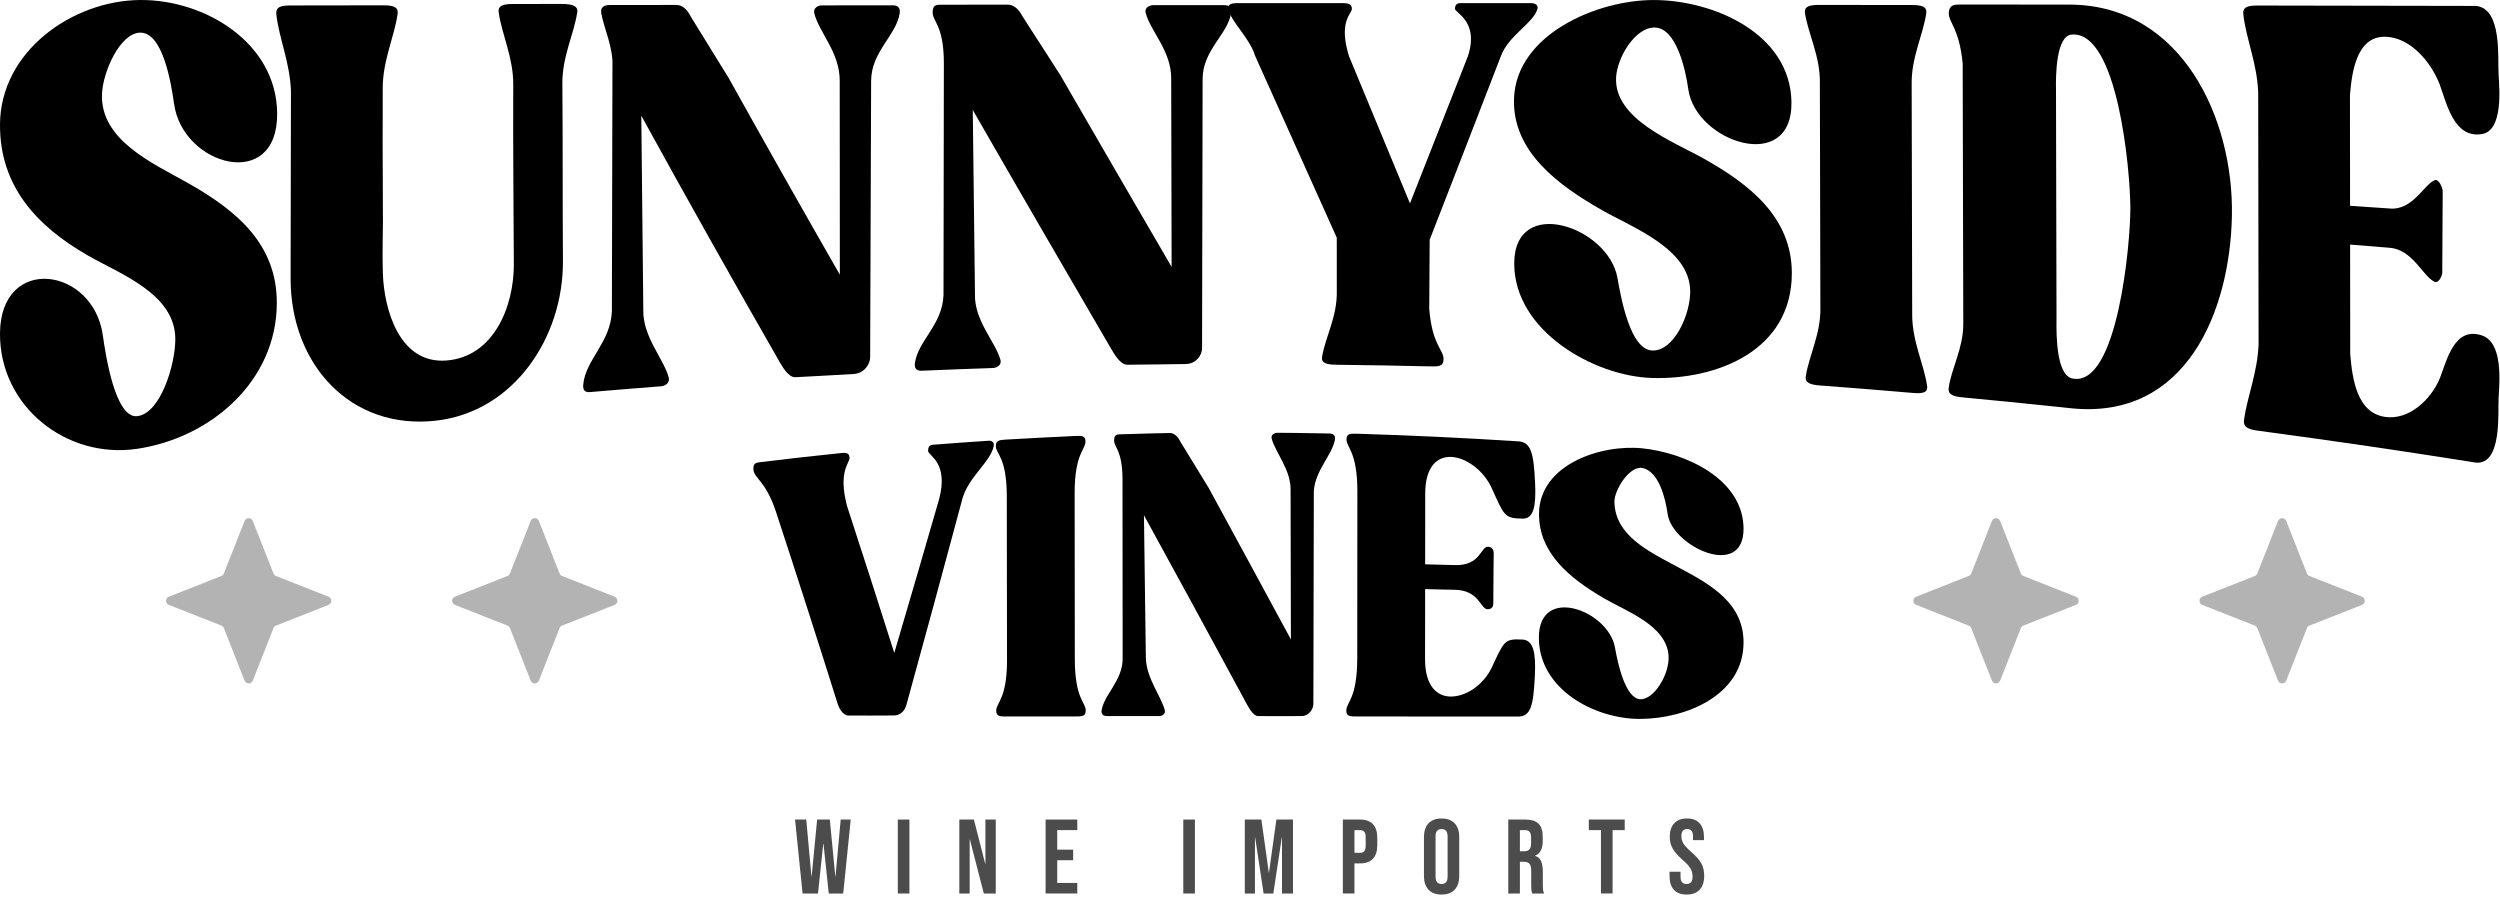 <svg fill="none" height="204" viewBox="0 0 568 204" width="568" xmlns="http://www.w3.org/2000/svg"><g fill="#000"><path d="m383.208 203.241c-1.28 0-2.248-.36-2.904-1.08-.656-.736-.984-1.784-.984-3.144v-.96h2.496v1.152c0 1.088.456 1.632 1.368 1.632.448 0 .784-.128 1.008-.384.24-.272.36-.704.36-1.296 0-.704-.16-1.32-.48-1.848-.32-.544-.912-1.192-1.776-1.944-1.088-.96-1.848-1.824-2.28-2.592-.432-.784-.648-1.664-.648-2.64 0-1.328.336-2.352 1.008-3.072.672-.736 1.648-1.104 2.928-1.104 1.264 0 2.216.368 2.856 1.104.656.72.985 1.76.985 3.12v.696h-2.497v-.864c0-.576-.111-.992-.336-1.248-.223-.272-.552-.408-.984-.408-.88 0-1.32.536-1.32 1.608 0 .608.16 1.176.48 1.704.336.528.936 1.168 1.8 1.92 1.104.96 1.864 1.832 2.28 2.616s.624 1.704.624 2.76c0 1.376-.344 2.432-1.032 3.168-.672.736-1.656 1.104-2.952 1.104z" opacity=".7"/><path d="m363.738 188.603h-2.76v-2.4h8.16v2.4h-2.76v14.4h-2.64z" opacity=".7"/><path d="m342.682 186.203h3.912c1.36 0 2.352.32 2.976.96.624.624.936 1.592.936 2.904v1.032c0 1.744-.576 2.848-1.728 3.312v.048c.64.192 1.088.584 1.344 1.176.272.592.408 1.384.408 2.376v2.952c0 .48.016.872.048 1.176.032.288.112.576.24.864h-2.688c-.096-.272-.16-.528-.192-.768s-.048-.672-.048-1.296v-3.072c0-.768-.128-1.304-.384-1.608-.24-.304-.664-.456-1.272-.456h-.912v7.2h-2.64zm3.6 7.2c.528 0 .92-.136 1.176-.408.272-.272.408-.728.408-1.368v-1.296c0-.608-.112-1.048-.336-1.32-.208-.272-.544-.408-1.008-.408h-1.2v4.8z" opacity=".7"/><path d="m327.528 203.241c-1.296 0-2.288-.368-2.976-1.104s-1.032-1.776-1.032-3.12v-8.832c0-1.344.344-2.384 1.032-3.12s1.68-1.104 2.976-1.104 2.288.368 2.976 1.104 1.032 1.776 1.032 3.12v8.832c0 1.344-.344 2.384-1.032 3.12s-1.68 1.104-2.976 1.104zm0-2.4c.912 0 1.368-.552 1.368-1.656v-9.168c0-1.104-.456-1.656-1.368-1.656s-1.368.552-1.368 1.656v9.168c0 1.104.456 1.656 1.368 1.656z" opacity=".7"/><path d="m305.094 186.203h3.888c1.312 0 2.296.352 2.952 1.056s.984 1.736.984 3.096v1.656c0 1.36-.328 2.392-.984 3.096s-1.64 1.056-2.952 1.056h-1.248v6.84h-2.64zm3.888 7.56c.432 0 .752-.12.96-.36.224-.24.336-.648.336-1.224v-1.992c0-.576-.112-.984-.336-1.224-.208-.24-.528-.36-.96-.36h-1.248v5.16z" opacity=".7"/><path d="m282.82 186.203h3.768l1.68 12.024h.048l1.68-12.024h3.768v16.8h-2.496v-12.72h-.048l-1.92 12.72h-2.208l-1.92-12.72h-.048v12.72h-2.304z" opacity=".7"/><path d="m268.843 186.203h2.64v16.8h-2.64z" opacity=".7"/><path d="m237.561 186.203h7.2v2.4h-4.56v4.44h3.624v2.4h-3.624v5.16h4.56v2.4h-7.2z" opacity=".7"/><path d="m217.958 186.203h3.312l2.568 10.056h.048v-10.056h2.352v16.8h-2.712l-3.168-12.264h-.048v12.264h-2.352z" opacity=".7"/><path d="m203.981 186.203h2.64v16.8h-2.64z" opacity=".7"/><path d="m180.638 186.203h2.544l1.176 12.912h.048l1.248-12.912h2.88l1.248 12.912h.048l1.176-12.912h2.28l-1.704 16.8h-3.288l-1.2-11.328h-.048l-1.2 11.328h-3.504z" opacity=".7"/><path d="m39.562 23.686c-.678-4.849-2.583-16.471-7.785-16.266-4.546.178-8.351 8.847-8.597 13.798-.535 10.743 11.845 15.989 19.87 20.566 10.743 6.134 19.91 13.691 19.843 27.16-.089 17.742-15.088 30.577-31.768 33.031-16.069 2.364-31.224-9.677-31.126-26.219.107-18.028 21.173-15.132 23.363.406.629 4.457 2.797 18.866 7.771 18.394 5.287-.504 8.699-11.63 8.699-17.501 0-10.319-12.505-14.767-19.906-19.027-11.563-6.656-20.017-15.694-19.924-29.787.107-16.564 16.399-28.092 31.786-28.239 14.717-.138 31.072 9.69 31.184 25.799.125 17.903-21.454 11.858-23.403-2.123z"/><path d="m116.741 59.929c-.049-13.504-.205-27.289-.129-40.709.036-6.134-2.605-11.412-3.306-16.382-.232-1.637 1.12-1.927 3.351-1.932 4.327 0 6.491-.004 10.818-.009 2.231 0 3.912.29 3.676 1.892-.732 4.912-3.435 10.082-3.382 16.217.116 13.37.032 26.95.13 40.245.129 17.399-11.14 34.32-28.846 36.323-19.362 2.191-33.004-12.741-33.026-32.205.027-14.231.049-28.458.076-42.689-.228-6.54-2.708-11.92-3.315-17.39-.201-1.807 1.12-2.052 3.35-2.052 6.951-.009 13.906-.022 20.856-.031 2.231 0 3.582.286 3.341 1.972-.732 5.153-3.413 10.631-3.382 16.966.022 4.604-.018 8.342-.022 11.653.022 6.179.049 12.358.071 18.536-.009 3.31-.161 7.174-.022 11.653.259 8.427 3.814 20.745 14.445 19.919 10.693-.83 15.36-12.139 15.324-21.976z"/><path d="m145.703 26.268c.152 14.673.304 29.35.455 44.023-.191 6.237 4.698 11.274 5.769 15.485.343 1.352-1.008 1.932-1.678 1.985-5.393.415-10.791.857-16.18 1.316-.781.067-1.722-.053-1.557-1.753.548-5.59 6.218-9.56 6.508-16.564.045-18.532.085-37.064.13-55.596.227-4.345-1.936-8.726-2.539-12.139-.267-1.53.786-1.883 2.012-1.887 5.019-.004 10.038-.009 15.057-.013 2.119 0 3.23 2.587 3.23 2.587 2.873 4.693 5.764 9.377 8.668 14.048 8.316 14.941 16.734 29.819 25.237 44.652-.009-14.668-.018-29.332-.031-44.001.067-6.455-4.698-11.041-5.773-15.378-.33-1.329 1.008-1.811 1.677-1.811 5.39 0 10.783-.009 16.172-.013.781 0 1.78.272 1.557 1.789-.736 4.983-6.455 8.717-6.495 15.333-.076 20.954-.147 41.904-.223 62.858 0 1.437-1.267 3.623-3.69 3.779-4.376.277-8.869.482-13.29.736-1.673.094-3.118-2.721-3.564-3.426-10.649-18.572-21.146-37.233-31.456-55.997z"/><path d="m221.013 24.97c.165 13.959.335 27.914.5 41.868-.174 6.045 4.733 10.917 5.79 14.95.335 1.276-1.008 1.802-1.677 1.825-5.398.178-10.801.388-16.199.616-.781.031-1.771-.192-1.561-1.718.714-5.148 6.232-8.655 6.5-15.454.027-17.564.053-35.127.08-52.691.013-8.543-2.552-9.489-2.547-11.51 0-1.784.785-1.784 2.012-1.784 5.019 0 10.037-.004 15.056-.009 2.119 0 3.23 2.471 3.23 2.471 2.891 4.506 5.786 9.003 8.686 13.5 8.405 14.552 16.855 29.087 25.309 43.613-.032-14.254-.063-28.512-.094-42.765.053-6.326-4.72-10.756-5.795-14.954-.326-1.276 1.004-1.753 1.673-1.753h16.172c.78 0 1.78.277 1.561 1.749-.723 4.858-6.438 8.445-6.473 14.949-.04 20.432-.085 40.869-.125 61.306 0 1.401-1.258 3.48-3.69 3.529-4.38.085-8.873.103-13.298.161-1.673.022-3.128-2.757-3.574-3.453-10.564-18.117-21.097-36.252-31.541-54.44z"/><path d="m285.178 12.734c-1.298-4.238-5.411-7.597-6.134-10.738-.223-.968.781-1.285 2.008-1.285h23.867c1.004 0 2.231 0 2.231 1.285 0 1.169-3.123 2.802-.665 10.756 4.631 11.149 9.248 22.302 13.861 33.455 4.39-11.117 8.771-22.239 13.138-33.37 2.668-7.994-2.908-9.891-2.913-10.832 0-1.294.892-1.294 1.45-1.294h15.949c.669 0 1.597.393 1.338 1.303-.919 3.288-6.607 5.987-8.351 10.854-5.354 13.879-10.738 27.749-16.136 41.61-.032 5.242-.067 10.484-.098 15.73.678 8.231 3.247 9.23 3.252 11.345 0 1.762-1.116 1.735-3.351 1.682-6.964-.165-13.928-.281-20.896-.361-2.235-.027-3.587-.33-3.355-1.789.723-4.51 3.471-9.11 3.346-14.927 0-4.863 0-7.294-.004-12.157-6.17-13.763-12.353-27.521-18.537-41.275z"/><path d="m383.584 20.293c-.616-4.43-2.731-14.204-7.834-14.039-4.359.143-8.325 6.839-8.57 11.322-.518 9.467 12.928 14.539 19.95 18.483 10.19 5.724 19.964 13.174 19.973 25.995.009 17.689-17.113 24.26-31.764 23.823-13.16-.388-31.273-10.662-31.308-25.951-.036-15.752 21.404-8.436 23.452 3.203.803 4.573 2.869 16.23 7.847 16.506 4.957.272 8.771-8.195 8.682-13.562-.156-9.605-13.143-14.392-20.013-18.309-9.859-5.617-20.468-13.286-20.013-25.42.544-14.499 18.768-22.342 31.755-22.337 13.424.004 31.063 7.535 31.277 23.225.228 16.431-21.77 9.043-23.434-2.935z"/><path d="m413.59 69.922c-.04-17.046-.076-34.093-.116-51.143.076-6.032-2.655-11.037-3.382-15.819-.236-1.557 1.111-1.847 3.342-1.842 6.95.009 13.905.013 20.856.022 2.23 0 3.582.294 3.35 1.9-.7 4.881-3.413 9.989-3.31 16.105.04 17.372.08 34.748.12 52.12-.071 6.183 2.664 11.425 3.386 16.399.232 1.611-1.11 1.793-3.341 1.602-6.951-.602-13.91-1.16-20.865-1.677-2.231-.165-3.587-.544-3.351-2.092.71-4.707 3.418-9.592 3.315-15.57z"/><path d="m467.954 92.483c-.335-.036-.669-.071-1.004-.107-6.946-.732-13.896-1.419-20.851-2.07-2.231-.21-3.574-.589-3.351-2.213.607-4.408 3.266-8.824 3.31-14.347-.044-19.785-.093-39.571-.138-59.352-.798-8.035-3.145-9.186-3.149-11.345 0-.633.107-1.017.33-1.267.223-.509.892-.763 2.119-.758 8.4.009 16.805.018 25.206.027 25.308.205 37.09 25.933 36.662 47.971-.424 21.739-10.39 46.388-36.462 43.746-1.07-.116-1.606-.174-2.676-.285zm2.882-6.495c10.301 2.164 13.201-30.791 13.183-38.652-.023-8.806-2.9-40.441-13.353-39.477-3.502.321-3.622 9.096-3.542 12.741.04 17.292.076 34.583.116 51.875-.067 3.962.014 12.764 3.596 13.518z"/><path d="m513.15 78.133c-.031-19.045-.058-38.094-.089-57.139-.25-6.629-2.739-12.13-3.372-17.68-.21-1.82 1.11-2.061 3.341-2.057 16.506.027 33.013.058 49.515.089 5.978.589 4.898 11.849 5.13 15.547.205 3.319 1.049 12.768-3.787 13.566-6.295 1.035-7.95-6.754-9.587-11.269-2.008-5.229-6.777-10.729-12.38-10.841-6.478-.129-7.58 7.968-8.013 13.259.009 8.383.018 16.765.027 25.148 3.565.236 5.349.361 8.909.607 5.363.544 7.901-5.536 10.355-6.429.945-.344 1.784 1.869 1.784 2.454-.009 6.188-.098 12.407-.102 18.599 0 .585-.799 2.498-1.78 2.025-2.682-1.294-4.966-7.37-10.248-7.727-3.564-.294-5.344-.437-8.909-.718.009 8.289.018 16.573.027 24.862.464 5.621 1.499 13.348 7.914 14.289 5.371.79 10.381-3.828 12.451-8.775 1.629-4.256 3.342-11.831 9.561-9.734 4.795 1.615 4.015 10.444 3.783 14.191-.192 3.127.861 15.163-5.113 14.708-16.435-2.614-32.892-5.028-49.385-7.231-2.226-.294-3.587-.741-3.342-2.498.723-5.282 3.087-10.756 3.315-17.238z"/><path d="m176.338 116.388c-2.467-7.508-5.175-7.651-5.175-9.953 0-1.236.656-1.316 1.642-1.441 6.094-.749 12.201-1.432 18.313-2.061.821-.085 1.892-.192 1.892 1.097 0 1.29-2.628 3.052-.562 10.948 3.627 11.109 7.2 22.23 10.733 33.366 3.422-11.608 6.808-23.225 10.163-34.856 2.293-8.449-2.485-9.975-2.485-11.032 0-1.321.741-1.383 1.231-1.419 4.172-.33 8.343-.629 12.519-.901.575-.036 1.378.236 1.155 1.271-.772 3.583-5.675 6.942-7.067 11.769-4.184 15.596-8.409 31.184-12.701 46.753-.245 1.053-1.003 2.606-2.962 2.628-4.323.049-5.929.009-10.292.013-1.316 0-2.226-1.963-2.391-2.56-4.582-14.566-9.244-29.105-14.013-43.613z"/><path d="m228.793 149.934c-.018-12.407-.031-24.809-.049-37.215-.013-8.9-2.485-9.565-2.485-11.359 0-1.347.821-1.4 2.472-1.499 5.139-.294 10.274-.562 15.413-.803 1.651-.071 2.472-.103 2.476 1.263 0 1.825-2.471 2.744-2.462 11.755.013 12.563.026 25.126.04 37.684.009 9.012 2.48 9.824 2.48 11.648 0 1.37-.821 1.37-2.467 1.37-5.135 0-10.265 0-15.4.009-1.646 0-2.472 0-2.472-1.343 0-1.794 2.468-2.61 2.454-11.51z"/><path d="m259.906 117.065c.142 10.832.29 21.664.432 32.496.156 4.559 3.453 8.641 4.292 11.75.268.986-.741 1.379-1.236 1.379-2.306 0-4.858 0-11.942 0-.576 0-1.352-.259-1.156-1.37.647-3.644 4.8-6.741 4.769-11.728-.009-13.558-.022-27.115-.031-40.673-.005-6.594-1.905-7.267-1.905-8.824 0-1.374.576-1.392 1.486-1.423 6.598-.21 9.074-.245 11.135-.285 1.566-.031 2.391 1.892 2.391 1.892 2.574 4.193 3.863 6.294 6.437 10.515 6.26 11.483 12.487 22.979 18.715 34.476-.022-11.247-.049-22.489-.071-33.736.196-4.608-3.449-8.757-4.287-11.831-.268-.986.74-1.379 1.235-1.374 2.311.018 4.868.022 11.965.165.576.013 1.357.29 1.156 1.405-.647 3.564-4.47 6.902-4.792 11.697-.035 16.114-.066 32.223-.102 48.337 0 1.106-.928 2.744-2.717 2.761-3.988.045-5.764 0-9.801 0-1.236 0-2.307-2.212-2.637-2.766-7.74-14.307-15.503-28.6-23.336-42.858z"/><path d="m308.368 149.661c.009-12.665.017-25.326.026-37.991.005-9.083-2.467-9.971-2.467-11.809 0-1.379.826-1.361 2.476-1.316 12.215.366 24.408.946 36.6 1.735 2.882.197 3.462 2.74 3.774 9.516.246 5.26-.348 8.066-2.81 8.039-4.27-.044-4.198-.727-7.076-6.982-1.807-3.957-5.759-6.874-9.136-7.035-3.217-.152-5.938 2.195-5.943 8.289-.004 5.367-.013 10.738-.018 16.105 2.637.062 3.958.098 6.594.174 6.014.259 6.018-4.234 7.669-4.171 1.236.044 1.316 1.128 1.316 1.485 0 1.798-.089 5.479-.098 11.403 0 .362-.085 1.347-1.321 1.316-1.646-.04-1.806-4.376-7.575-4.421-2.636-.062-3.952-.093-6.589-.147-.004 5.309-.013 10.613-.018 15.922-.004 6.094 2.708 8.472 5.84 8.485 3.457.014 7.334-2.587 9.23-6.428 2.891-6.081 2.82-6.768 7.089-6.518 2.463.143 3.047 2.998 2.788 8.24-.334 6.749-.919 9.248-3.801 9.248-12.188-.009-24.376-.014-36.564-.014-1.646 0-2.471 0-2.471-1.378 0-1.838 2.471-2.659 2.48-11.747z"/><path d="m378.886 116.758c-.482-3.453-1.99-9.721-5.746-10.43-2.94-.558-6.393 5.046-6.344 7.682.299 15.208 29.426 14.227 29.337 32.036-.058 11.885-13.013 17.251-23.47 17.292-10.431.04-23.047-6.772-23.034-18.479.014-12.116 15.824-6.129 17.288 2.244.66 3.783 2.4 11.608 5.75 11.76 3.145.143 6.674-5.719 6.433-9.824-.415-6.963-9.618-10.14-14.717-13.129-7.522-4.412-14.83-10.131-14.714-19.299.139-11.01 13.919-15.721 23.471-14.753 9.56.972 22.872 6.834 22.993 18.166.125 11.786-16.221 4.144-17.252-3.266z"/><path d="m452.57 118.359c.333-.844 1.527-.844 1.86 0l4.709 11.939c.102.257.306.461.563.563l11.939 4.709c.844.333.844 1.527 0 1.86l-11.939 4.709c-.257.102-.461.306-.563.563l-4.709 11.939c-.333.844-1.527.844-1.86 0l-4.709-11.939c-.102-.257-.306-.461-.563-.563l-11.939-4.709c-.844-.333-.844-1.527 0-1.86l11.939-4.709c.257-.102.461-.306.563-.563z" opacity=".3"/><path d="m517.57 118.359c.333-.844 1.527-.844 1.86 0l4.709 11.939c.102.257.306.461.563.563l11.939 4.709c.844.333.844 1.527 0 1.86l-11.939 4.709c-.257.102-.461.306-.563.563l-4.709 11.939c-.333.844-1.527.844-1.86 0l-4.709-11.939c-.102-.257-.306-.461-.563-.563l-11.939-4.709c-.844-.333-.844-1.527 0-1.86l11.939-4.709c.257-.102.461-.306.563-.563z" opacity=".3"/><path d="m55.57 118.359c.333-.844 1.528-.844 1.861 0l4.709 11.939c.102.257.306.461.563.563l11.939 4.709c.844.333.844 1.527 0 1.86l-11.939 4.709c-.258.102-.462.306-.563.563l-4.709 11.939c-.333.844-1.528.844-1.861 0l-4.709-11.939c-.102-.257-.306-.461-.563-.563l-11.939-4.709c-.844-.333-.844-1.527 0-1.86l11.939-4.709c.258-.102.462-.306.563-.563z" opacity=".3"/><path d="m120.57 118.359c.333-.844 1.527-.844 1.86 0l4.709 11.939c.102.257.306.461.563.563l11.939 4.709c.844.333.844 1.527 0 1.86l-11.939 4.709c-.257.102-.461.306-.563.563l-4.709 11.939c-.333.844-1.527.844-1.86 0l-4.709-11.939c-.102-.257-.306-.461-.563-.563l-11.939-4.709c-.844-.333-.844-1.527 0-1.86l11.939-4.709c.257-.102.461-.306.563-.563z" opacity=".3"/></g></svg>